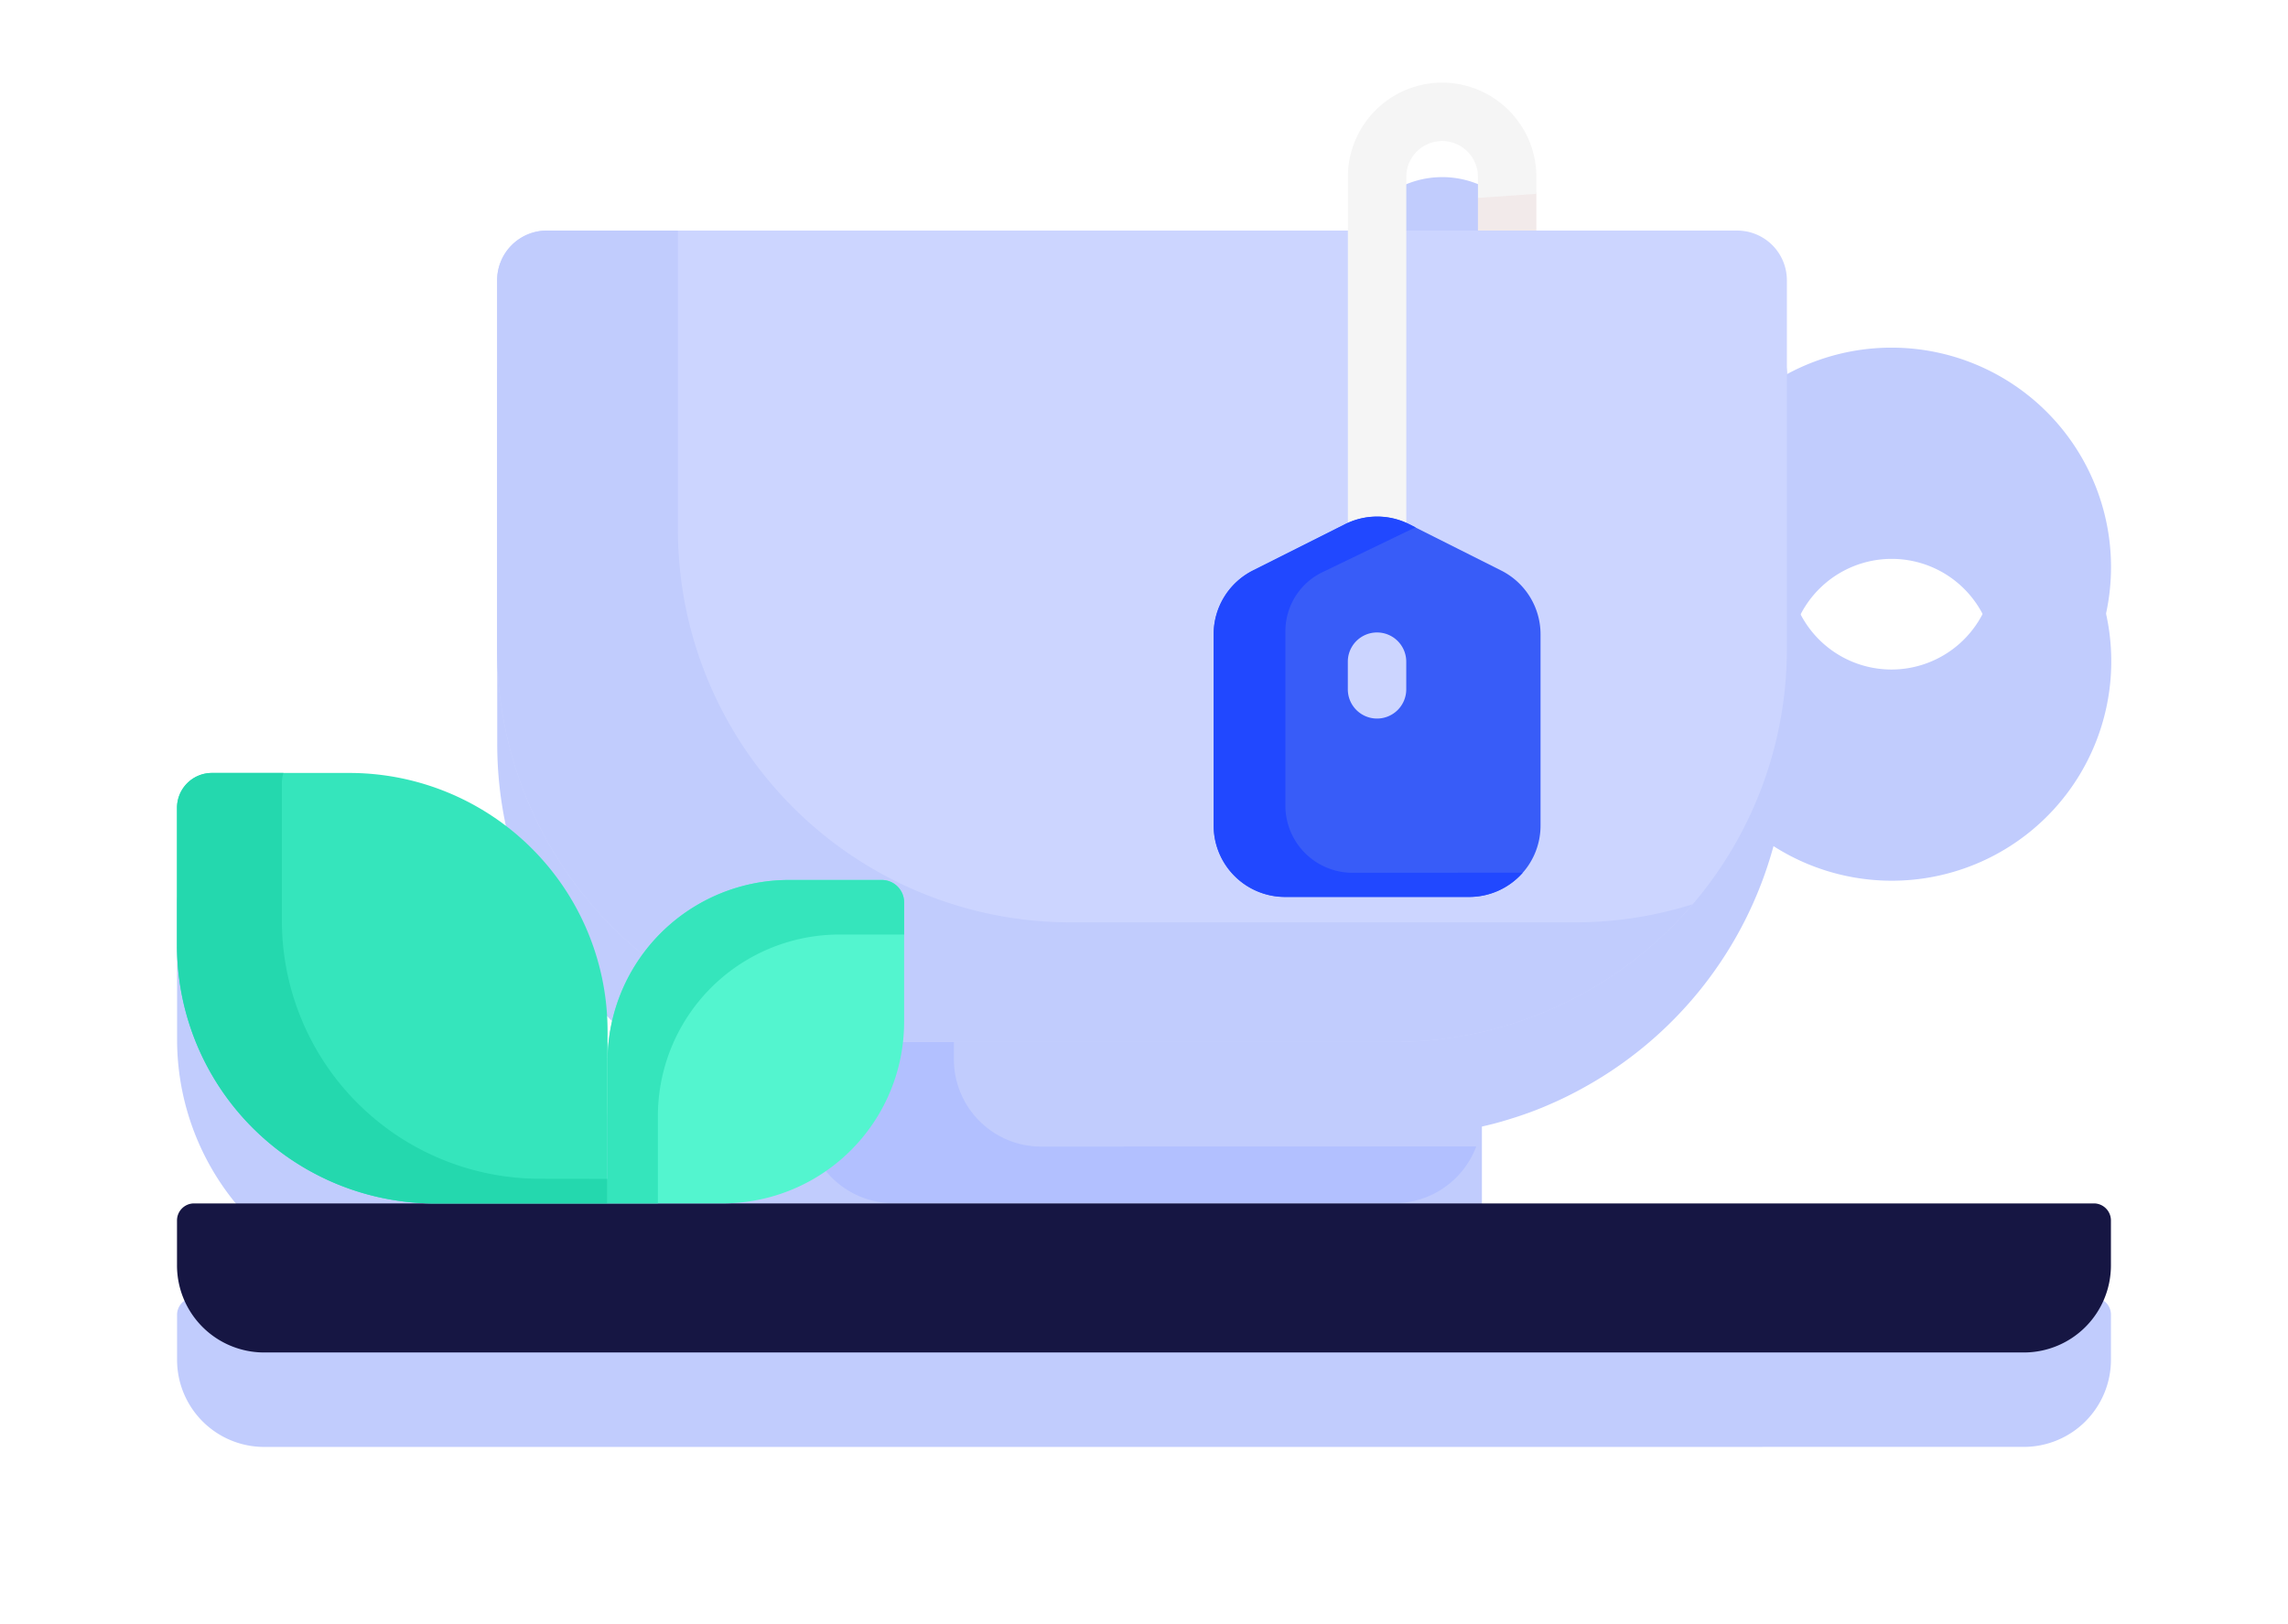 <svg xmlns="http://www.w3.org/2000/svg" xmlns:xlink="http://www.w3.org/1999/xlink" width="96.949" height="68.826" viewBox="0 0 96.949 68.826"><defs><style>.a{fill:#c1ccfd;}.b{fill:#b2c0ff;}.c{fill:#161643;}.d{fill:#f2eaea;}.e{fill:#ccd5ff;}.f{fill:#f5f5f5;}.g{fill:#385cf8;}.h{fill:#2148ff;}.i{fill:#35e5bc;}.j{fill:#24d8ae;}.k{fill:#53f5cf;}.l{filter:url(#a);}</style><filter id="a" x="0" y="0" width="96.949" height="68.826" filterUnits="userSpaceOnUse"><feOffset dy="4" input="SourceAlpha"/><feGaussianBlur stdDeviation="2.5" result="b"/><feFlood flood-opacity="0.161"/><feComposite operator="in" in2="b"/><feComposite in="SourceGraphic"/></filter></defs><g transform="translate(-431.188 -178.746)"><g transform="translate(438.688 97.061)"><g class="l" transform="matrix(1, 0, 0, 1, -7.5, 81.69)"><path class="a" d="M21932.662,21052.764a3.694,3.694,0,0,1-3.689-3.7v-1.9a.722.722,0,0,1,.723-.723h10.221a10.944,10.944,0,0,1-10.943-10.943v-5.822a1.48,1.48,0,0,1,1.48-1.48h5.822a10.944,10.944,0,0,1,10.943,10.943v7.3h62.979a.718.718,0,0,1,.719.723v1.9a3.694,3.694,0,0,1-3.689,3.7Zm26.676-6.324a3.7,3.7,0,0,1-2.873-1.363,7.664,7.664,0,0,1-4.375,1.363h-4.871v-6.01a7.658,7.658,0,0,1,1.484-4.545,16.618,16.618,0,0,1-6.164-12.934v-15.639a2.108,2.108,0,0,1,2.111-2.1h33.939v-2.277a3.993,3.993,0,1,1,7.986,0v2.277h8.508a2.111,2.111,0,0,1,2.109,2.1v3.98a9.3,9.3,0,1,1-.574,16.006,16.692,16.692,0,0,1-8.2,10.322h0l-.186.1-.02.01-.17.088-.033.016-.162.082a.254.254,0,0,0-.033.016l-.158.076-.043.02-.168.078-.025.012c-.2.09-.4.178-.6.26l-.043.018c-.053.021-.105.043-.158.063l-.057.023-.141.053-.07.027-.135.049c-.025.008-.049.018-.072.025l-.125.045-.086.029-.121.041-.082.027-.131.041-.074.023-.141.045-.068.02c-.049.016-.1.029-.148.043-.021.006-.041.014-.061.02-.068.018-.137.037-.205.057-.025.006-.051.012-.074.02l-.137.035-.088.021-.123.031-.094.021c-.039.01-.078.02-.117.027l-.006,0v3.555a3.691,3.691,0,0,1-1.516,2.984l0,0-.051.039a.177.177,0,0,0-.031.021l-.055.035-.045.029a.119.119,0,0,1-.02.014c-.02.012-.039.025-.061.037l-.006,0a3.679,3.679,0,0,1-1.355.492h0l-.086.012-.012,0-.08.01h-.01c-.029,0-.061.006-.09.008a.007.007,0,0,0-.006,0l-.078,0-.027,0-.062,0h-.025c-.029,0-.059,0-.086,0Zm37.945-26.975a4.344,4.344,0,1,0,4.346-4.342A4.346,4.346,0,0,0,21997.283,21019.465Zm-13.182-14.256v-2.277a1.519,1.519,0,0,0-3.037,0v2.277Z" transform="translate(-21921.47 -20995.44)"/></g></g><g transform="translate(438.688 97.061)"><path class="a" d="M190.138,295.891a3.7,3.7,0,0,1-3.7,3.7H165.216a3.7,3.7,0,0,1-3.7-3.7v-10.8h28.625Z" transform="translate(-134.853 -166.903)"/><path class="b" d="M171.473,297.187a3.7,3.7,0,0,1-3.7-3.7v-8.4h-6.255v10.8a3.7,3.7,0,0,0,3.7,3.7h21.218a3.708,3.708,0,0,0,3.471-2.409Z" transform="translate(-134.854 -166.903)"/><g transform="translate(0 85.187)"><path class="c" d="M78.254,379.295H3.692A3.692,3.692,0,0,1,0,375.6v-1.9a.723.723,0,0,1,.723-.723h80.5a.723.723,0,0,1,.723.723v1.9A3.691,3.691,0,0,1,78.254,379.295Z" transform="translate(0 -325.472)"/><path class="d" d="M336.087,107.377l-1.77.279-.362.943v9.361a1.238,1.238,0,1,0,2.476,0v-9.534Z" transform="translate(-278.831 -103.714)"/><g transform="translate(63.354 11.233)"><path class="a" d="M393.108,153.238a9.3,9.3,0,1,1-9.3,9.3A9.3,9.3,0,0,1,393.108,153.238Zm4.343,9.3a4.344,4.344,0,1,0-4.343,4.343A4.349,4.349,0,0,0,397.451,162.535Z" transform="translate(-383.812 -153.238)"/></g><g transform="translate(13.565 6.271)"><path class="e" d="M136.832,125.284v15.637a16.649,16.649,0,0,1-16.648,16.648H98.83a16.649,16.649,0,0,1-16.648-16.648V125.284a2.107,2.107,0,0,1,2.108-2.106h50.434A2.107,2.107,0,0,1,136.832,125.284Z" transform="translate(-82.182 -123.178)"/></g><path class="a" d="M127.843,152.5H106.49a16.649,16.649,0,0,1-16.648-16.648V123.178H84.29a2.107,2.107,0,0,0-2.108,2.106v15.637a16.649,16.649,0,0,0,16.648,16.648h21.353a16.606,16.606,0,0,0,12.659-5.837A16.627,16.627,0,0,1,127.843,152.5Z" transform="translate(-68.617 -116.907)"/><path class="f" d="M304.558,85.187a4,4,0,0,0-3.994,3.994V110.9a1.238,1.238,0,1,0,2.476,0V89.181a1.518,1.518,0,1,1,3.036,0v.892l2.476-.173v-.719a4,4,0,0,0-3.994-3.994Z" transform="translate(-250.951 -85.187)"/><path class="g" d="M278.289,198.9l-3.9-1.96a3.027,3.027,0,0,0-2.719,0l-3.9,1.96a3.027,3.027,0,0,0-1.667,2.7v8.111a3.027,3.027,0,0,0,3.027,3.026h7.8a3.026,3.026,0,0,0,3.026-3.026V201.6A3.027,3.027,0,0,0,278.289,198.9Z" transform="translate(-222.179 -178.22)"/><path class="h" d="M272.045,211.712a2.848,2.848,0,0,1-2.9-2.789v-7.474a2.779,2.779,0,0,1,1.6-2.492l3.741-1.806c.06-.029.122-.051.183-.076l-.276-.139a3.027,3.027,0,0,0-2.719,0l-3.9,1.96a3.027,3.027,0,0,0-1.667,2.7v8.111a3.027,3.027,0,0,0,3.027,3.026h7.8a3.016,3.016,0,0,0,2.267-1.027Z" transform="translate(-222.179 -178.221)"/><g transform="translate(49.613 23.305)"><path class="e" d="M301.8,230.022a1.238,1.238,0,0,1-1.238-1.238v-1.173a1.238,1.238,0,1,1,2.476,0v1.173A1.238,1.238,0,0,1,301.8,230.022Z" transform="translate(-300.564 -226.373)"/></g><path class="i" d="M18.243,280.7h-7.3A10.943,10.943,0,0,1,0,269.753v-5.821a1.479,1.479,0,0,1,1.479-1.479H7.3A10.943,10.943,0,0,1,18.244,273.4v7.3Z" transform="translate(0 -233.193)"/><path class="j" d="M15.387,279.653A10.943,10.943,0,0,1,4.444,268.71v-5.821a1.482,1.482,0,0,1,.066-.436H1.479A1.479,1.479,0,0,0,0,263.932v5.821A10.943,10.943,0,0,0,10.943,280.7h7.3v-1.043Z" transform="translate(0 -233.193)"/><path class="k" d="M115.394,303.641h-4.872v-6.013a7.694,7.694,0,0,1,7.695-7.695h3.924a.948.948,0,0,1,.948.948v5.065A7.694,7.694,0,0,1,115.394,303.641Z" transform="translate(-92.279 -256.137)"/><path class="i" d="M112.656,299.94a7.694,7.694,0,0,1,7.695-7.695h2.738V290.88a.948.948,0,0,0-.948-.948h-3.924a7.694,7.694,0,0,0-7.695,7.695v6.013h2.134Z" transform="translate(-92.279 -256.136)"/></g></g></g></svg>